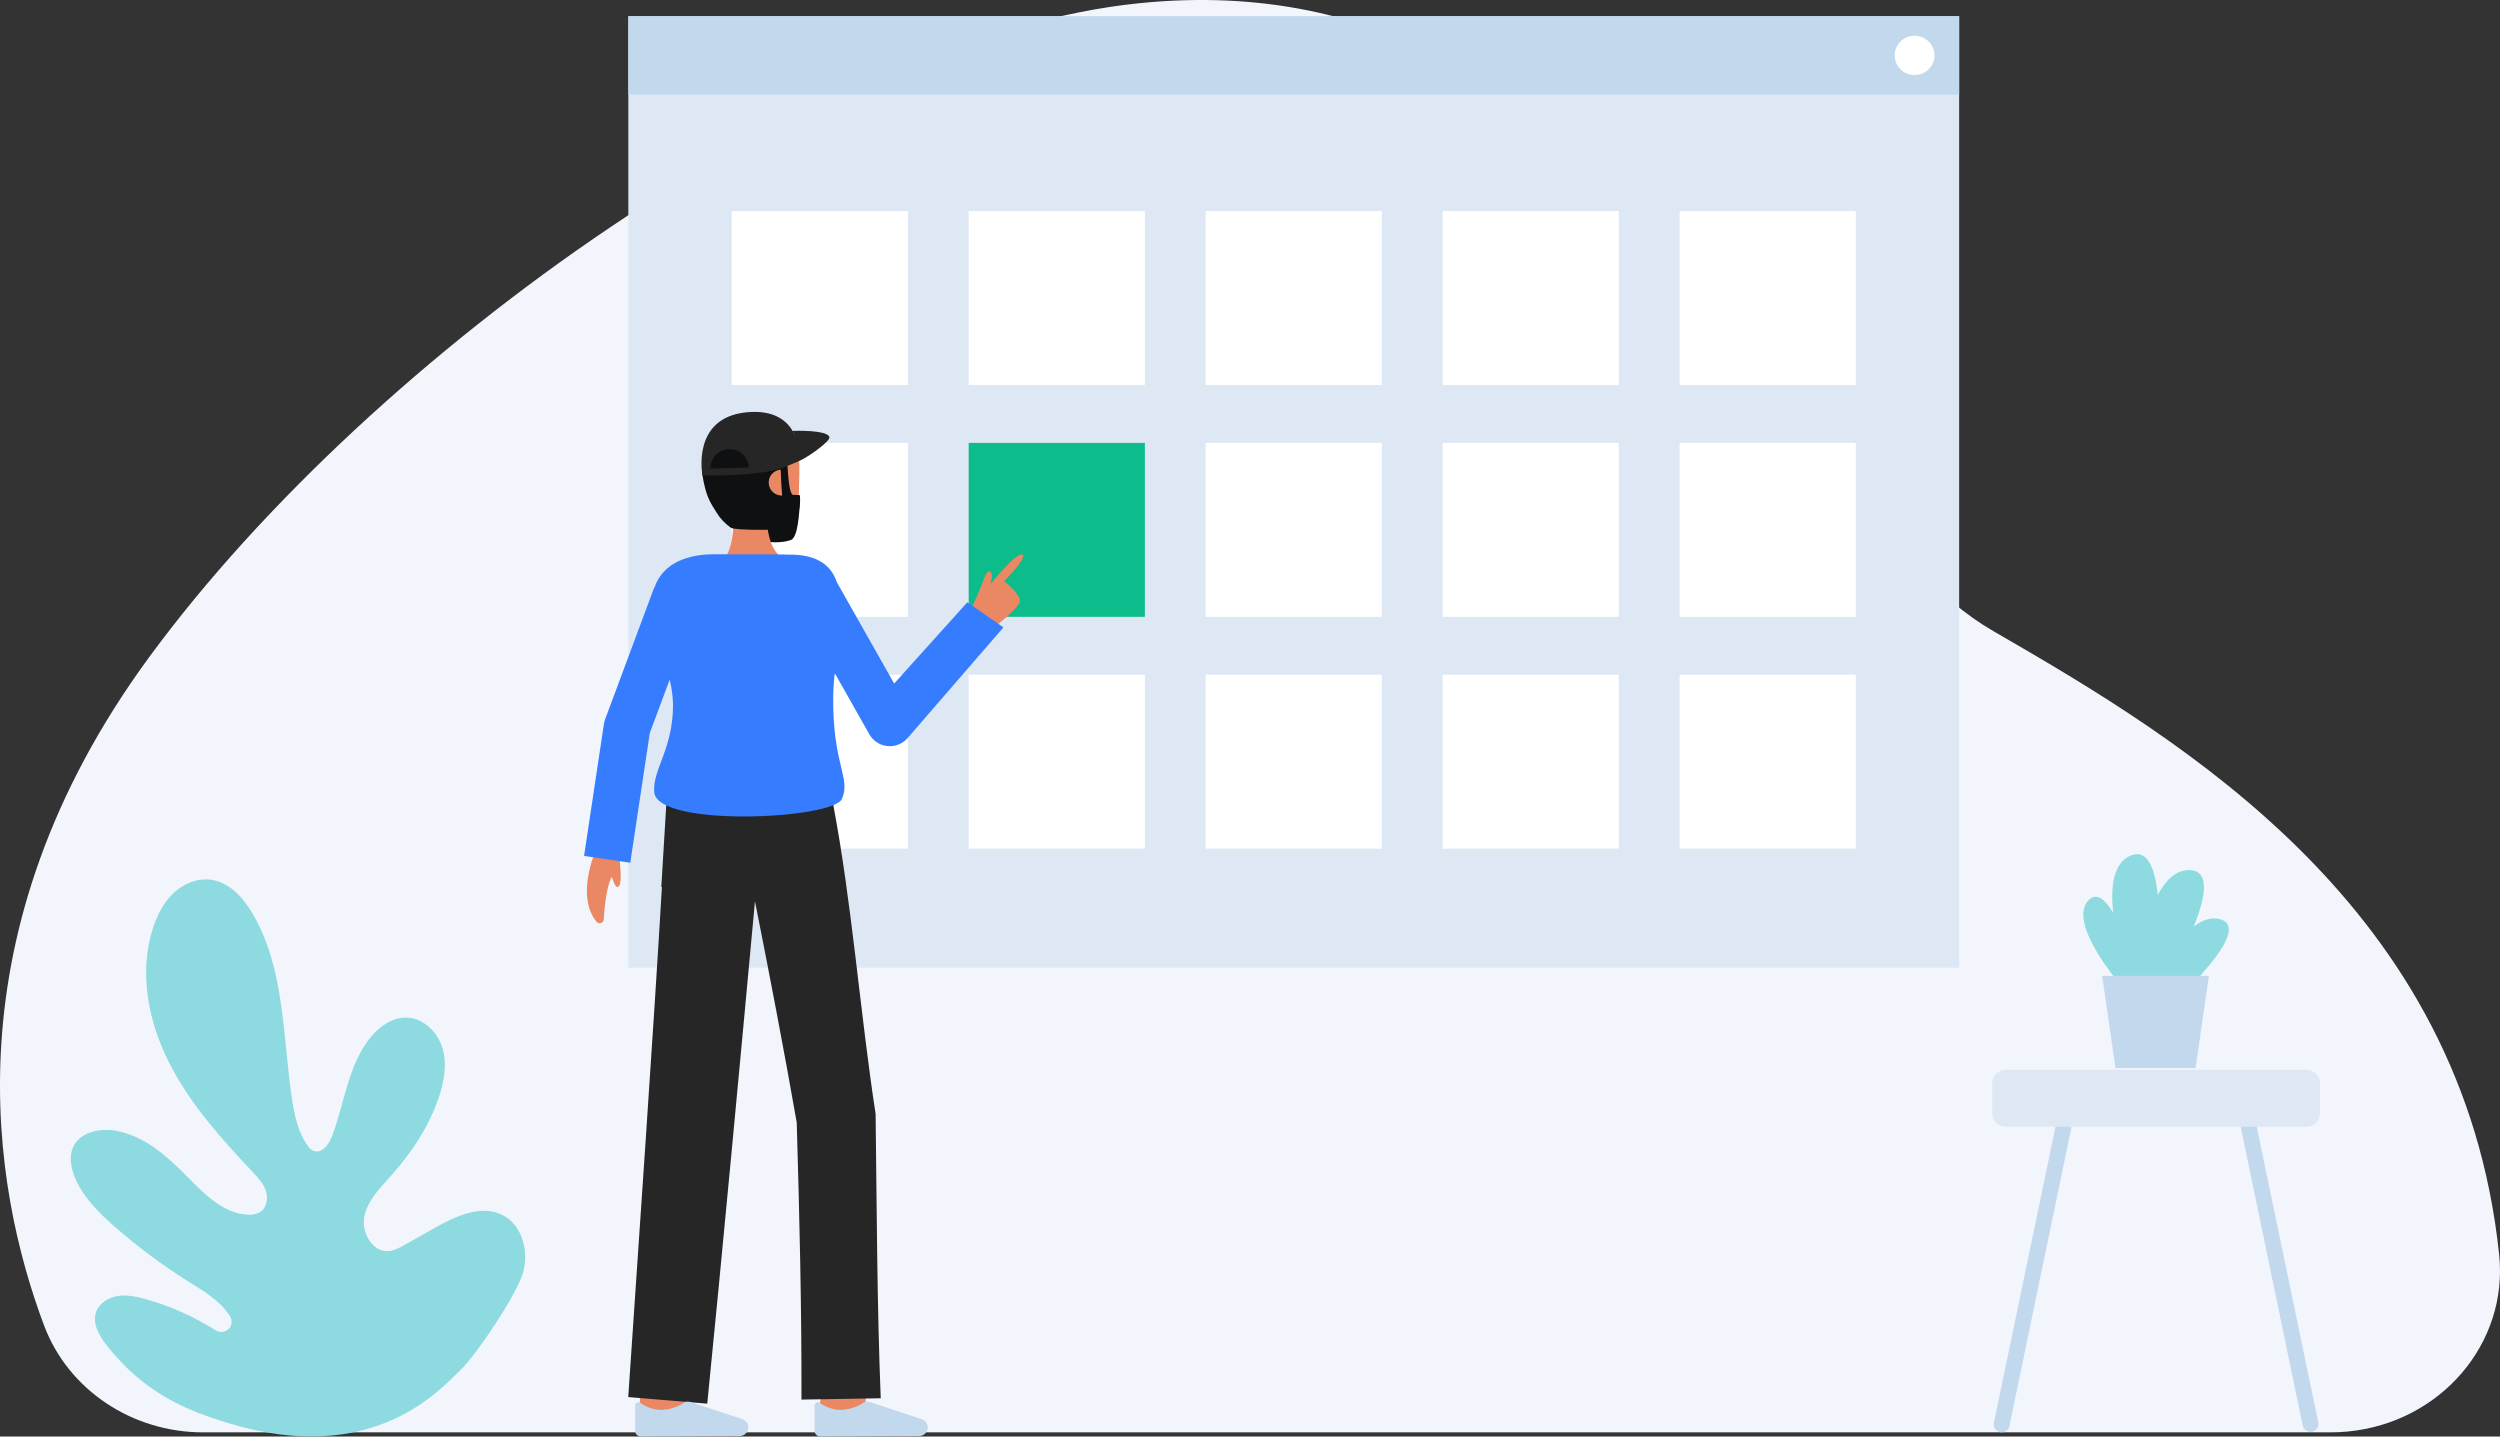 <svg width="315" height="181" viewBox="0 0 315 181" fill="none" xmlns="http://www.w3.org/2000/svg">
<rect x="0" y="0" width="315" height="181" fill="#333333" stroke="none"/>
<g clip-path="url(#clip0_1210_443)">
<path d="M25.616 180.477C16.634 180.485 8.613 175.111 5.567 167.045C-0.963 149.681 -6.717 117.516 18.852 82.725C47.124 44.256 103.682 4.487 143.464 0.413C205.786 -5.966 223.206 63.388 251.169 79.527C275.33 93.471 310.318 114.381 314.892 158.083C316.07 169.27 307.523 179.25 295.804 180.374C295.099 180.442 294.391 180.475 293.682 180.476L25.616 180.477Z" fill="#F3F5FD"/>
<path d="M28.733 179.308C23.386 177.671 18.198 175.533 13.47 169.549C12.5 168.323 11.589 166.752 12.121 165.284C12.521 164.179 13.678 163.471 14.854 163.291C15.292 163.228 15.736 163.216 16.177 163.255C16.179 163.255 16.181 163.257 16.182 163.255C16.86 163.324 17.529 163.453 18.183 163.642L18.369 163.696C21.489 164.571 24.461 165.896 27.189 167.629C27.436 167.784 27.73 167.853 28.021 167.823C28.313 167.793 28.585 167.667 28.795 167.464C29.005 167.262 29.139 166.996 29.176 166.708C29.213 166.421 29.15 166.13 28.998 165.883C28.72 165.434 28.396 165.014 28.032 164.63C27.494 164.075 26.905 163.571 26.273 163.124C25.433 162.519 24.535 161.978 23.658 161.425C20.395 159.373 17.303 157.067 14.414 154.528C12.351 152.714 10.334 150.7 9.353 148.15C8.903 146.977 8.698 145.625 9.235 144.488C10.122 142.622 12.633 142.099 14.687 142.486C18.286 143.167 21.161 145.771 23.71 148.368C25.825 150.525 28.193 152.913 31.231 153.046C31.749 153.094 32.269 152.991 32.728 152.749C33.595 152.231 33.818 151.03 33.509 150.077C33.2 149.124 32.485 148.362 31.795 147.631C27.787 143.384 23.841 138.965 21.238 133.761C18.634 128.556 17.481 122.413 19.29 116.887C19.82 115.272 20.617 113.7 21.861 112.527C23.104 111.354 24.847 110.618 26.554 110.842C28.88 111.145 30.631 113.083 31.809 115.083C35.859 121.948 35.611 130.359 36.752 138.223C37.071 140.424 37.535 142.682 38.863 144.494C38.986 144.668 39.145 144.815 39.329 144.923C40.422 145.548 41.403 144.288 41.813 143.219C43.433 138.989 43.838 134.151 46.738 130.65C47.845 129.317 49.411 128.204 51.156 128.215C53.288 128.229 55.113 129.987 55.735 132C56.357 134.013 55.984 136.2 55.318 138.199C54.081 141.906 51.864 145.236 49.252 148.163C47.875 149.709 46.316 151.27 45.904 153.286C45.777 153.971 45.83 154.677 46.057 155.336C46.285 155.996 46.679 156.587 47.203 157.053C47.448 157.264 47.733 157.423 48.042 157.523C48.35 157.623 48.676 157.66 49 157.633C49.699 157.57 50.332 157.218 50.942 156.875C51.198 156.731 51.455 156.585 51.713 156.442C52.732 155.869 53.751 155.296 54.77 154.722C57.361 153.263 60.489 151.772 63.187 153.028C64.564 153.671 65.466 154.934 65.89 156.383C66.27 157.699 66.27 159.093 65.89 160.408C65.086 163.144 60.02 170.757 57.931 172.72C55.491 175.014 47.03 184.906 28.733 179.308Z" fill="#8DDBE0"/>
<path d="M246.852 2.043H79.171V121.939H246.852V2.043Z" fill="#DEE8F5"/>
<path d="M246.852 2.043H79.171V11.92H246.852V2.043Z" fill="#C1D8ED"/>
<path d="M241.236 9.46C242.622 9.46 243.746 8.35 243.746 6.982C243.746 5.613 242.622 4.504 241.236 4.504C239.85 4.504 238.726 5.613 238.726 6.982C238.726 8.35 239.85 9.46 241.236 9.46Z" fill="white"/>
<path d="M114.395 26.591H92.196V48.509H114.395V26.591Z" fill="white"/>
<path d="M144.252 26.591H122.054V48.509H144.252V26.591Z" fill="white"/>
<path d="M174.11 26.591H151.912V48.509H174.11V26.591Z" fill="white"/>
<path d="M203.968 26.591H181.77V48.509H203.968V26.591Z" fill="white"/>
<path d="M114.395 55.803H92.196V77.721H114.395V55.803Z" fill="white"/>
<path d="M144.252 55.803H122.054V77.721H144.252V55.803Z" fill="#0CBC8B"/>
<path d="M174.11 55.803H151.912V77.721H174.11V55.803Z" fill="white"/>
<path d="M203.968 55.803H181.77V77.721H203.968V55.803Z" fill="white"/>
<path d="M114.395 85.015H92.196V106.932H114.395V85.015Z" fill="white"/>
<path d="M144.252 85.015H122.054V106.932H144.252V85.015Z" fill="white"/>
<path d="M174.11 85.015H151.912V106.932H174.11V85.015Z" fill="white"/>
<path d="M203.968 85.015H181.77V106.932H203.968V85.015Z" fill="white"/>
<path d="M233.826 26.591H211.628V48.509H233.826V26.591Z" fill="white"/>
<path d="M233.826 55.803H211.628V77.721H233.826V55.803Z" fill="white"/>
<path d="M233.826 85.015H211.628V106.932H233.826V85.015Z" fill="white"/>
<path d="M108.881 178.117L103.251 177.456C103.504 175.352 103.791 172.825 103.81 172.41C103.81 172.437 103.81 172.459 103.81 172.475H109.48C109.479 172.643 109.479 173.153 108.881 178.117Z" fill="#E98862"/>
<path d="M86.29 178.786L80.62 178.768C80.62 178.768 80.639 172.987 80.639 172.475H86.309C86.309 172.988 86.29 178.786 86.29 178.786Z" fill="#E98862"/>
<path d="M110.973 176.181C110.503 164.45 110.475 152.129 110.328 140.367C108.378 127.68 107.353 113.766 104.946 101.169L104.874 101.19L104.663 99.769L84.124 98.518L83.325 111.766H83.401C82.367 129.514 80.369 158.045 79.159 176.031L89.113 176.861C90.891 159.173 93.52 130.993 95.126 113.559C96.889 122.442 98.821 132.446 100.387 141.435C100.729 152.918 101.016 164.884 100.985 176.349L110.973 176.181Z" fill="#262626"/>
<path d="M93.182 180.951C93.328 180.95 93.472 180.921 93.606 180.866C93.741 180.81 93.862 180.729 93.965 180.626C94.067 180.524 94.149 180.403 94.204 180.27C94.259 180.137 94.287 179.994 94.286 179.851C94.286 179.824 94.286 179.797 94.283 179.771C94.266 179.563 94.19 179.363 94.063 179.197C93.936 179.03 93.763 178.903 93.565 178.83L86.966 176.648C86.838 176.606 86.703 176.592 86.569 176.607C86.435 176.621 86.306 176.664 86.191 176.733C85.284 177.354 84.198 177.672 83.094 177.639C82.235 177.579 81.41 177.281 80.713 176.78C80.652 176.731 80.578 176.699 80.499 176.69C80.421 176.68 80.341 176.693 80.269 176.727C80.198 176.76 80.137 176.813 80.095 176.879C80.053 176.945 80.031 177.022 80.031 177.1V180.286C80.031 180.475 80.107 180.657 80.243 180.791C80.378 180.925 80.562 181 80.754 181H80.757L93.182 180.951Z" fill="#C1D8ED"/>
<path d="M115.789 180.951C115.934 180.95 116.078 180.921 116.213 180.866C116.347 180.81 116.469 180.729 116.571 180.626C116.674 180.524 116.755 180.403 116.81 180.27C116.865 180.137 116.893 179.994 116.892 179.851C116.892 179.824 116.892 179.797 116.889 179.771C116.873 179.562 116.797 179.363 116.67 179.197C116.542 179.03 116.369 178.903 116.171 178.83L109.572 176.648C109.445 176.606 109.309 176.592 109.175 176.606C109.041 176.621 108.912 176.664 108.797 176.733C107.89 177.354 106.805 177.672 105.701 177.639C104.841 177.578 104.016 177.281 103.319 176.78C103.258 176.73 103.184 176.699 103.105 176.69C103.027 176.68 102.947 176.693 102.876 176.726C102.804 176.76 102.744 176.813 102.701 176.879C102.659 176.945 102.637 177.022 102.637 177.1V180.286C102.637 180.475 102.713 180.657 102.849 180.791C102.985 180.925 103.168 181 103.36 181H103.363L115.789 180.951Z" fill="#C1D8ED"/>
<path d="M94.123 58.83L93.199 59.137C93.199 59.137 93.319 62.374 93.661 64.021C94.002 65.668 94.269 67.813 95.33 68.049C96.738 68.362 98.418 68.477 99.639 68.047C100.562 67.721 100.704 64.627 100.794 63.098C100.834 62.419 100.747 62.479 100.06 62.525C98.654 62.62 96.467 62.694 95.662 62.312C94.435 61.731 94.123 58.83 94.123 58.83Z" fill="#0F1011"/>
<path d="M90.706 70.962C90.706 70.962 92.793 69.869 92.327 64.256L96.64 63.466C96.64 63.466 96.154 68.499 98.338 70.096L90.706 70.962Z" fill="#E98862"/>
<path d="M89.879 62.08C90.178 63.782 91.119 65.395 92.641 65.945C94.447 66.598 95.784 66.642 97.867 66.642C100.708 66.642 100.614 63.716 100.694 60.767C100.775 57.809 100.757 55.307 99.634 54.276C97.393 52.217 90.592 52.845 89.791 56.289C89.377 58.07 89.595 60.459 89.879 62.08Z" fill="#E98862"/>
<path d="M88.511 59.889C88.926 62.478 89.47 63.294 90.254 64.532C90.719 65.305 91.344 65.973 92.087 66.493C92.665 66.861 98.338 66.785 99.317 66.643C100.762 66.435 100.981 62.37 100.723 62.37C100.402 62.37 100.325 62.362 99.963 62.362C99.303 62.362 99.237 58.479 99.113 56.761C99.214 56.747 99.317 56.74 99.419 56.739C102.525 56.739 87.815 55.544 88.511 59.889Z" fill="#0F1011"/>
<path d="M98.556 62.444C98.133 62.455 97.722 62.306 97.408 62.027C97.093 61.748 96.898 61.36 96.864 60.944C96.842 60.734 96.863 60.521 96.925 60.319C96.986 60.117 97.088 59.929 97.223 59.765C97.359 59.602 97.525 59.466 97.714 59.366C97.902 59.266 98.109 59.204 98.322 59.183C98.336 59.181 98.351 59.18 98.366 59.179C98.404 60.341 98.465 61.565 98.556 62.444Z" fill="#E98862"/>
<path d="M88.511 59.889C88.511 59.889 87.055 52.618 94.092 51.946C101.13 51.274 100.707 57.77 100.707 57.77L97.915 59.177C97.915 59.177 94.798 60.021 88.511 59.889Z" fill="#262626"/>
<path d="M89.514 59.043C89.498 58.411 89.735 57.798 90.175 57.34C90.616 56.88 91.223 56.613 91.863 56.595C92.503 56.577 93.124 56.811 93.59 57.245C94.055 57.679 94.327 58.278 94.346 58.91" fill="#0F1011"/>
<path d="M97.916 59.175C97.916 59.175 100.212 58.411 101.441 57.694C102.75 56.931 104.519 55.544 104.51 55.132C104.494 54.412 101.948 54.211 99.869 54.293L99.885 54.323C100.231 55.001 100.328 55.777 100.158 56.517C99.988 57.258 99.562 57.917 98.953 58.381L97.916 59.175Z" fill="#262626"/>
<path d="M78.078 108.123C78.078 108.917 78.503 111.573 77.82 111.762C77.41 111.876 76.926 109.897 76.926 109.897" fill="#E98862"/>
<path d="M74.853 107.706C74.853 107.706 72.622 113.067 75.167 116.147C75.232 116.226 75.319 116.283 75.418 116.311C75.516 116.34 75.62 116.339 75.718 116.308C75.815 116.277 75.901 116.218 75.964 116.138C76.027 116.058 76.064 115.961 76.071 115.861C76.194 113.784 76.618 109.518 78.005 110.016V106.666" fill="#E98862"/>
<path d="M125.163 79.14C125.163 79.14 128.279 76.696 128.499 75.818C128.72 74.94 126.525 73.214 126.525 73.214C126.525 73.214 129.443 70.308 128.861 69.889C128.174 69.392 124.789 73.616 124.789 73.616C124.789 73.616 125.267 72.096 124.671 71.996C124.426 71.956 124.232 72.193 123.849 73.269C123.412 74.495 122.539 76.338 122.539 76.338L125.163 79.14Z" fill="#E98862"/>
<path d="M121.882 75.89L112.665 86.129L105.456 73.387C104.774 71.374 103.22 70.026 100.051 69.892C98.967 69.846 93.677 69.839 89.805 69.839C87.203 69.839 85.068 70.627 83.834 71.845C83.213 72.449 82.748 73.192 82.479 74.011L82.441 73.998L76.244 90.636C76.175 90.823 76.125 91.016 76.095 91.212L73.594 107.849L79.417 108.702L81.874 92.361L84.377 85.642C84.638 86.674 84.78 87.733 84.801 88.797C84.801 94.395 82.237 96.905 82.426 99.779C82.722 104.296 104.95 103.229 106.082 100.663C107.248 98.017 104.882 96.387 104.985 87.732C104.996 86.79 105.07 85.805 105.172 84.802L109.545 92.532C109.774 92.937 110.098 93.282 110.49 93.538C110.881 93.794 111.329 93.954 111.796 94.004C112.263 94.055 112.735 93.994 113.173 93.827C113.611 93.66 114.003 93.392 114.315 93.046L126.433 79.051L121.882 75.89Z" fill="#367CFF"/>
<path d="M261.677 138.789L253.176 179.729C253.121 179.942 252.996 180.132 252.82 180.268C252.644 180.403 252.427 180.477 252.204 180.477C252.051 180.477 251.901 180.443 251.764 180.377C251.627 180.311 251.507 180.215 251.414 180.096C251.32 179.977 251.255 179.839 251.223 179.692C251.192 179.545 251.195 179.393 251.232 179.247L259.855 137.834L261.677 138.789Z" fill="#C1D8ED"/>
<path d="M281.651 138.723L290.152 179.663C290.207 179.876 290.332 180.066 290.508 180.202C290.684 180.337 290.901 180.411 291.124 180.411C291.277 180.411 291.427 180.377 291.564 180.311C291.701 180.245 291.821 180.149 291.914 180.03C292.008 179.912 292.073 179.774 292.105 179.626C292.136 179.479 292.133 179.327 292.096 179.181L283.474 137.768L281.651 138.723Z" fill="#C1D8ED"/>
<path d="M290.586 134.785H252.742C251.785 134.785 251.009 135.55 251.009 136.495V140.261C251.009 141.206 251.785 141.972 252.742 141.972H290.586C291.543 141.972 292.319 141.206 292.319 140.261V136.495C292.319 135.55 291.543 134.785 290.586 134.785Z" fill="#DEE8F5"/>
<path d="M279.829 115.849C278.698 115.484 277.537 115.894 276.426 116.729C277.889 113.08 278.493 109.785 275.992 109.637C274.241 109.533 272.9 110.859 271.882 112.744C271.523 109.429 270.599 106.958 268.528 107.777C266.255 108.677 265.91 111.761 266.254 114.987C265.253 113.339 264.175 112.42 263.195 113.387C260.274 116.272 267.445 124.403 267.445 124.403H269.227L270.244 125.492C270.038 125.921 269.926 126.177 269.926 126.177L271.217 128.771C271.217 128.771 284.525 117.367 279.829 115.849Z" fill="#8DDBE0"/>
<path d="M276.636 134.58H266.556L264.868 122.961H278.324L276.636 134.58Z" fill="#C1D8ED"/>
</g>
<defs>
<clipPath id="clip0_1210_443">
<rect width="315" height="181" fill="white"/>
</clipPath>
</defs>
</svg>
